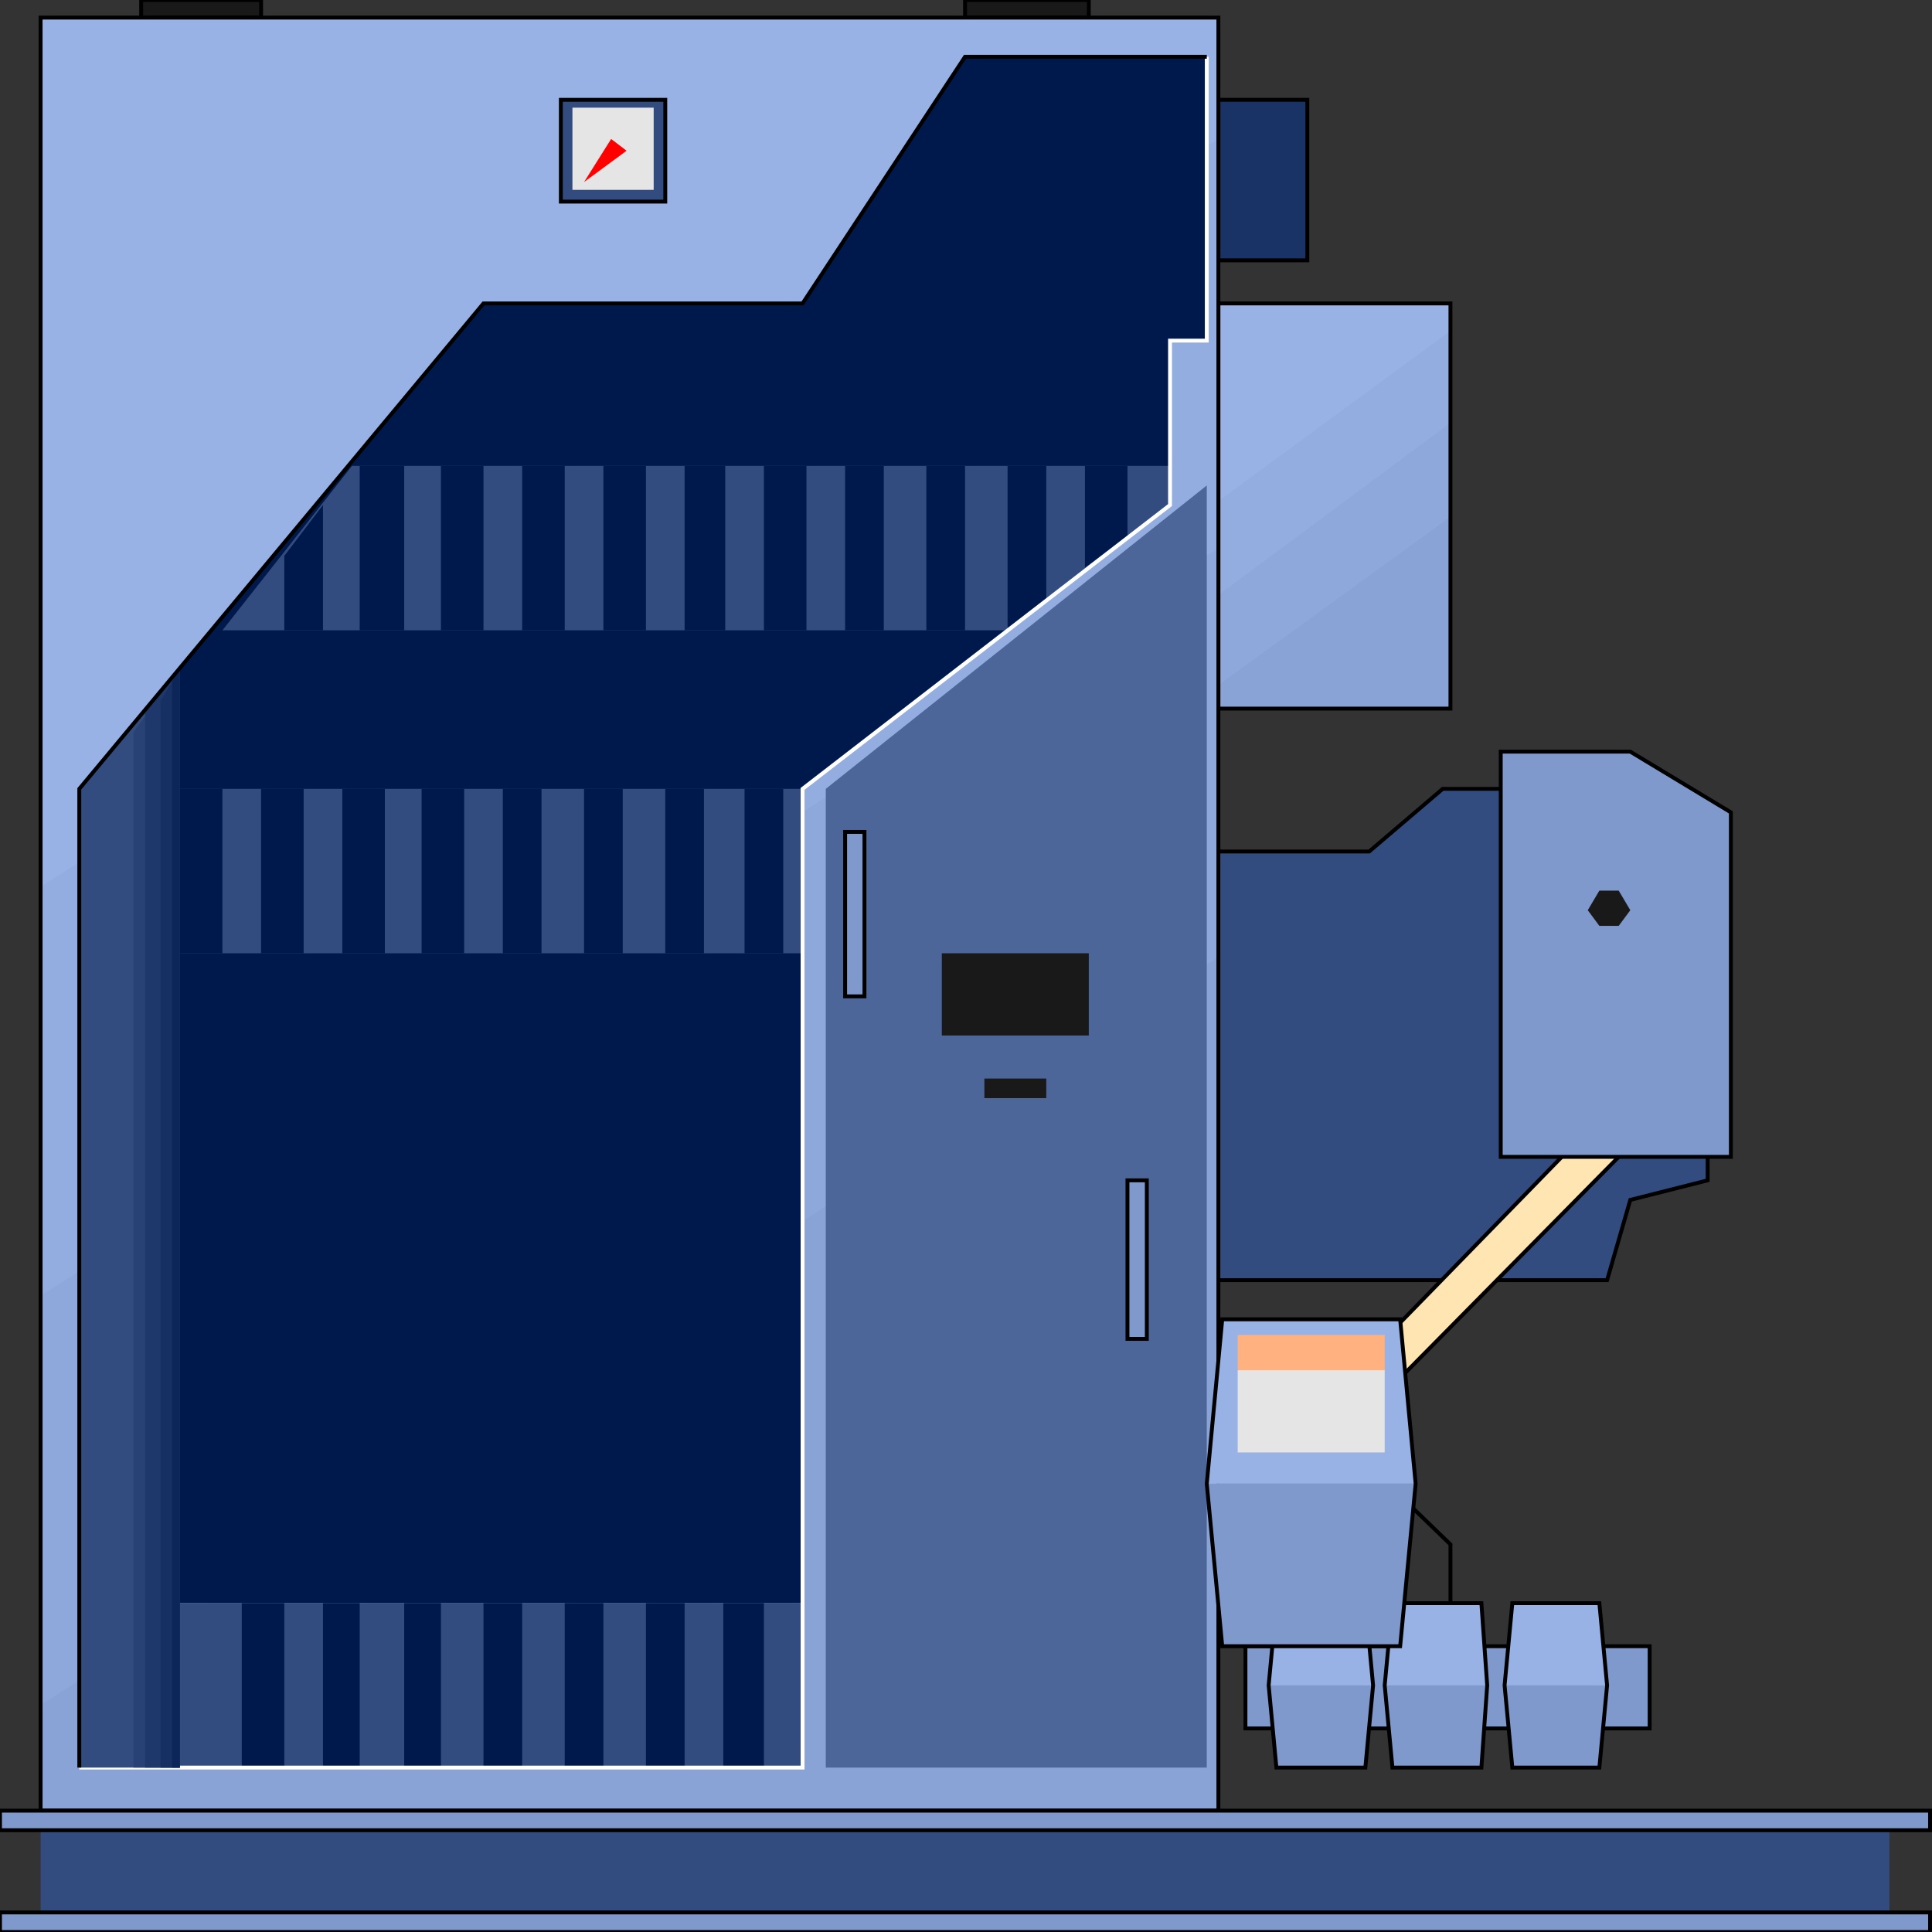 <svg width="150" height="150" viewBox="0 0 150 150" fill="none" xmlns="http://www.w3.org/2000/svg">
<rect x="0" y="0" width="150" height="150" fill="#333333" stroke="none"/>
<g clip-path="url(#clip0_2109_166360)">
<path d="M93.693 99.392H124.774L126.576 93.161L132.582 91.641V67.629L120.27 61.246H112.012L106.306 66.109H93.693V99.392Z" fill="#324C7F" stroke="black" stroke-width="0.302"/>
<path d="M107.507 108.208L129.579 85.867L127.477 83.436L105.405 106.08L107.507 108.208Z" fill="#FFE5B2" stroke="black" stroke-width="0.302"/>
<path d="M112.613 124.468V119.908L109.31 116.717" stroke="black" stroke-width="0.302"/>
<path d="M96.696 134.195H128.078V127.812H96.696V134.195Z" fill="#7F99CC" stroke="black" stroke-width="0.302"/>
<path d="M106.606 130.852L106.006 137.235H99.099L98.498 130.852H106.606Z" fill="#7F99CC"/>
<path d="M115.466 130.852L115.015 137.235H108.108L107.508 130.852H115.466Z" fill="#7F99CC"/>
<path d="M124.774 130.852L124.174 137.235H117.417L116.816 130.852H124.774Z" fill="#7F99CC"/>
<path d="M117.417 124.469H124.174L124.774 130.852H116.816L117.417 124.469Z" fill="#98B2E5"/>
<path d="M108.108 124.469H115.015L115.466 130.852H107.508L108.108 124.469Z" fill="#98B2E5"/>
<path d="M99.099 124.469H106.006L106.606 130.852H98.498L99.099 124.469Z" fill="#98B2E5"/>
<path d="M99.099 124.469H106.006L106.606 130.852L106.006 137.235H99.099L98.498 130.852L99.099 124.469Z" stroke="black" stroke-width="0.302"/>
<path d="M108.108 124.469H115.015L115.466 130.852L115.015 137.235H108.108L107.508 130.852L108.108 124.469Z" stroke="black" stroke-width="0.302"/>
<path d="M117.417 124.469H124.174L124.774 130.852L124.174 137.235H117.417L116.816 130.852L117.417 124.469Z" stroke="black" stroke-width="0.302"/>
<path d="M94.595 20.212H101.502V7.75H94.595V20.212Z" fill="#193366" stroke="black" stroke-width="0.302"/>
<path d="M94.595 23.557H112.613V55.016H94.595V23.557Z" fill="#98B2E5"/>
<path d="M94.595 38.906L112.613 25.684V48.024H94.595V38.906Z" fill="#93ADE0"/>
<path d="M94.595 46.2L112.613 32.826V53.799H94.595V46.2Z" fill="#8EA8DB"/>
<path d="M94.595 53.191L112.613 40.121V55.015H94.595V53.191Z" fill="#89A3D6"/>
<path d="M94.595 23.557H112.613V55.016H94.595V23.557Z" stroke="black" stroke-width="0.302"/>
<path d="M10.961 0H20.27V1.368H10.961V0Z" fill="#191919" stroke="black" stroke-width="0.302"/>
<path d="M74.925 0H84.534V1.368H74.925V0Z" fill="#191919" stroke="black" stroke-width="0.302"/>
<path d="M3.153 1.367H94.595V140.577H3.153V1.367Z" fill="#98B2E5"/>
<path d="M3.153 68.846L94.595 10.791V109.423H3.153V68.846Z" fill="#93ADE0"/>
<path d="M3.153 100.607L94.595 42.553V135.106H3.153V100.607Z" fill="#8EA8DB"/>
<path d="M3.153 132.371L94.595 74.316V140.578H3.153V132.371Z" fill="#89A3D6"/>
<path d="M3.153 1.367H94.595V140.577H3.153V1.367Z" stroke="black" stroke-width="0.302"/>
<path d="M3.153 148.481H146.697V142.098H3.153V148.481Z" fill="#324C7F"/>
<path d="M0 140.578H149.85V142.098H0V140.578Z" fill="#7F99CC" stroke="black" stroke-width="0.302"/>
<path d="M0 148.48H149.85V150H0V148.48Z" fill="#7F99CC" stroke="black" stroke-width="0.302"/>
<path d="M64.114 137.234H93.694V37.69L64.114 61.246V137.234Z" fill="#4C6699"/>
<path d="M87.537 91.641H89.039V103.951H87.537V91.641Z" fill="#7F99CC" stroke="black" stroke-width="0.302"/>
<path d="M65.615 64.59H67.117V77.356H65.615V64.59Z" fill="#7F99CC" stroke="black" stroke-width="0.302"/>
<path d="M13.964 124.469V51.977L37.537 23.557H62.312L74.925 4.408H93.694V26.445H90.841V39.211L62.312 61.247V124.469H13.964Z" fill="#00194C"/>
<path d="M27.328 36.17H90.841V39.209L78.228 48.936H17.268L27.328 36.17Z" fill="#324C7F"/>
<path d="M13.964 61.246H62.312V74.012H13.964V61.246Z" fill="#324C7F"/>
<path d="M13.964 124.469H62.312V137.235H13.964V124.469Z" fill="#324C7F"/>
<path d="M27.928 36.17H31.381V48.936H27.928V36.17Z" fill="#00194C"/>
<path d="M34.234 36.17H37.538V48.936H34.234V36.17Z" fill="#00194C"/>
<path d="M40.541 36.17H43.844V48.936H40.541V36.17Z" fill="#00194C"/>
<path d="M46.847 36.17H50.15V48.936H46.847V36.17Z" fill="#00194C"/>
<path d="M53.153 36.17H56.306V48.936H53.153V36.17Z" fill="#00194C"/>
<path d="M59.31 36.17H62.613V48.936H59.31V36.17Z" fill="#00194C"/>
<path d="M65.615 36.17H68.618V48.936H65.615V36.17Z" fill="#00194C"/>
<path d="M71.922 36.17H74.925V48.936H71.922V36.17Z" fill="#00194C"/>
<path d="M78.228 36.17H81.231V46.504L78.228 48.936V36.17Z" fill="#00194C"/>
<path d="M84.234 36.17H87.538V41.641L84.234 44.073V36.17Z" fill="#00194C"/>
<path d="M22.072 43.16L25.075 39.209V48.935H22.072V43.16Z" fill="#00194C"/>
<path d="M13.964 61.246H17.267V74.012H13.964V61.246Z" fill="#00194C"/>
<path d="M20.27 61.246H23.574V74.012H20.27V61.246Z" fill="#00194C"/>
<path d="M26.576 61.246H29.88V74.012H26.576V61.246Z" fill="#00194C"/>
<path d="M32.732 61.246H36.036V74.012H32.732V61.246Z" fill="#00194C"/>
<path d="M39.039 61.246H42.042V74.012H39.039V61.246Z" fill="#00194C"/>
<path d="M45.346 61.246H48.349V74.012H45.346V61.246Z" fill="#00194C"/>
<path d="M51.651 61.246H54.654V74.012H51.651V61.246Z" fill="#00194C"/>
<path d="M18.769 124.469H22.072V137.235H18.769V124.469Z" fill="#00194C"/>
<path d="M25.075 124.469H27.928V137.235H25.075V124.469Z" fill="#00194C"/>
<path d="M31.381 124.469H34.234V137.235H31.381V124.469Z" fill="#00194C"/>
<path d="M37.537 124.469H40.54V137.235H37.537V124.469Z" fill="#00194C"/>
<path d="M43.844 124.469H46.847V137.235H43.844V124.469Z" fill="#00194C"/>
<path d="M50.15 124.469H53.153V137.235H50.15V124.469Z" fill="#00194C"/>
<path d="M56.156 124.469H59.309V137.235H56.156V124.469Z" fill="#00194C"/>
<path d="M57.808 61.246H60.811V74.012H57.808V61.246Z" fill="#00194C"/>
<path d="M6.156 137.235H62.312V61.247L90.841 39.211V26.445H93.694V4.408" stroke="white" stroke-width="0.302"/>
<path d="M6.156 61.247L13.964 51.977V137.235H6.156V61.247Z" fill="#324C7F"/>
<path d="M10.36 56.84L13.964 51.977V137.235H10.36V56.84Z" fill="#284275"/>
<path d="M11.262 55.016L13.964 51.977V137.235H11.262V55.016Z" fill="#1E386B"/>
<path d="M12.463 54.408L13.964 51.977V137.235H12.463V54.408Z" fill="#163063"/>
<path d="M13.363 52.888L13.964 51.977V137.235H13.363V52.888Z" fill="#0C2659"/>
<path d="M6.156 137.235V61.247L37.538 23.557H62.312L74.925 4.408H93.694" stroke="black" stroke-width="0.302"/>
<path d="M43.544 15.653H51.652V7.75H43.544V15.653Z" fill="#324C7F" stroke="black" stroke-width="0.302"/>
<path d="M44.444 14.742H50.751V8.359H44.444V14.742Z" fill="#E5E5E5"/>
<path d="M45.346 14.134L48.649 11.703L47.448 10.791L45.346 14.134Z" fill="#FF0000"/>
<path d="M116.517 58.359H126.577L134.384 63.071V89.818H116.517V58.359Z" fill="#7F99CC" stroke="black" stroke-width="0.302"/>
<path d="M124.174 71.884L123.273 70.668L124.174 69.148H125.676L126.577 70.668L125.676 71.884H124.174Z" fill="#191919"/>
<path d="M73.123 74.012H84.534V80.395H73.123V74.012Z" fill="#191919"/>
<path d="M76.427 83.738H81.232V85.258H76.427V83.738Z" fill="#191919"/>
<path d="M94.895 102.432H108.708L109.91 115.198H93.693L94.895 102.432Z" fill="#98B2E5"/>
<path d="M109.91 115.197L108.708 127.811H94.895L93.693 115.197H109.91Z" fill="#7F99CC"/>
<path d="M94.895 102.432H108.708L109.91 115.198L108.708 127.812H94.895L93.693 115.198L94.895 102.432Z" stroke="black" stroke-width="0.302"/>
<path d="M96.096 103.646H107.507V106.382H96.096V103.646Z" fill="#FFB27F"/>
<path d="M96.096 112.766H107.507V106.383H96.096V112.766Z" fill="#E5E5E5"/>
</g>
<defs>
<clipPath id="clip0_2109_166360">
<rect width="150" height="150" fill="white"/>
</clipPath>
</defs>
</svg>
